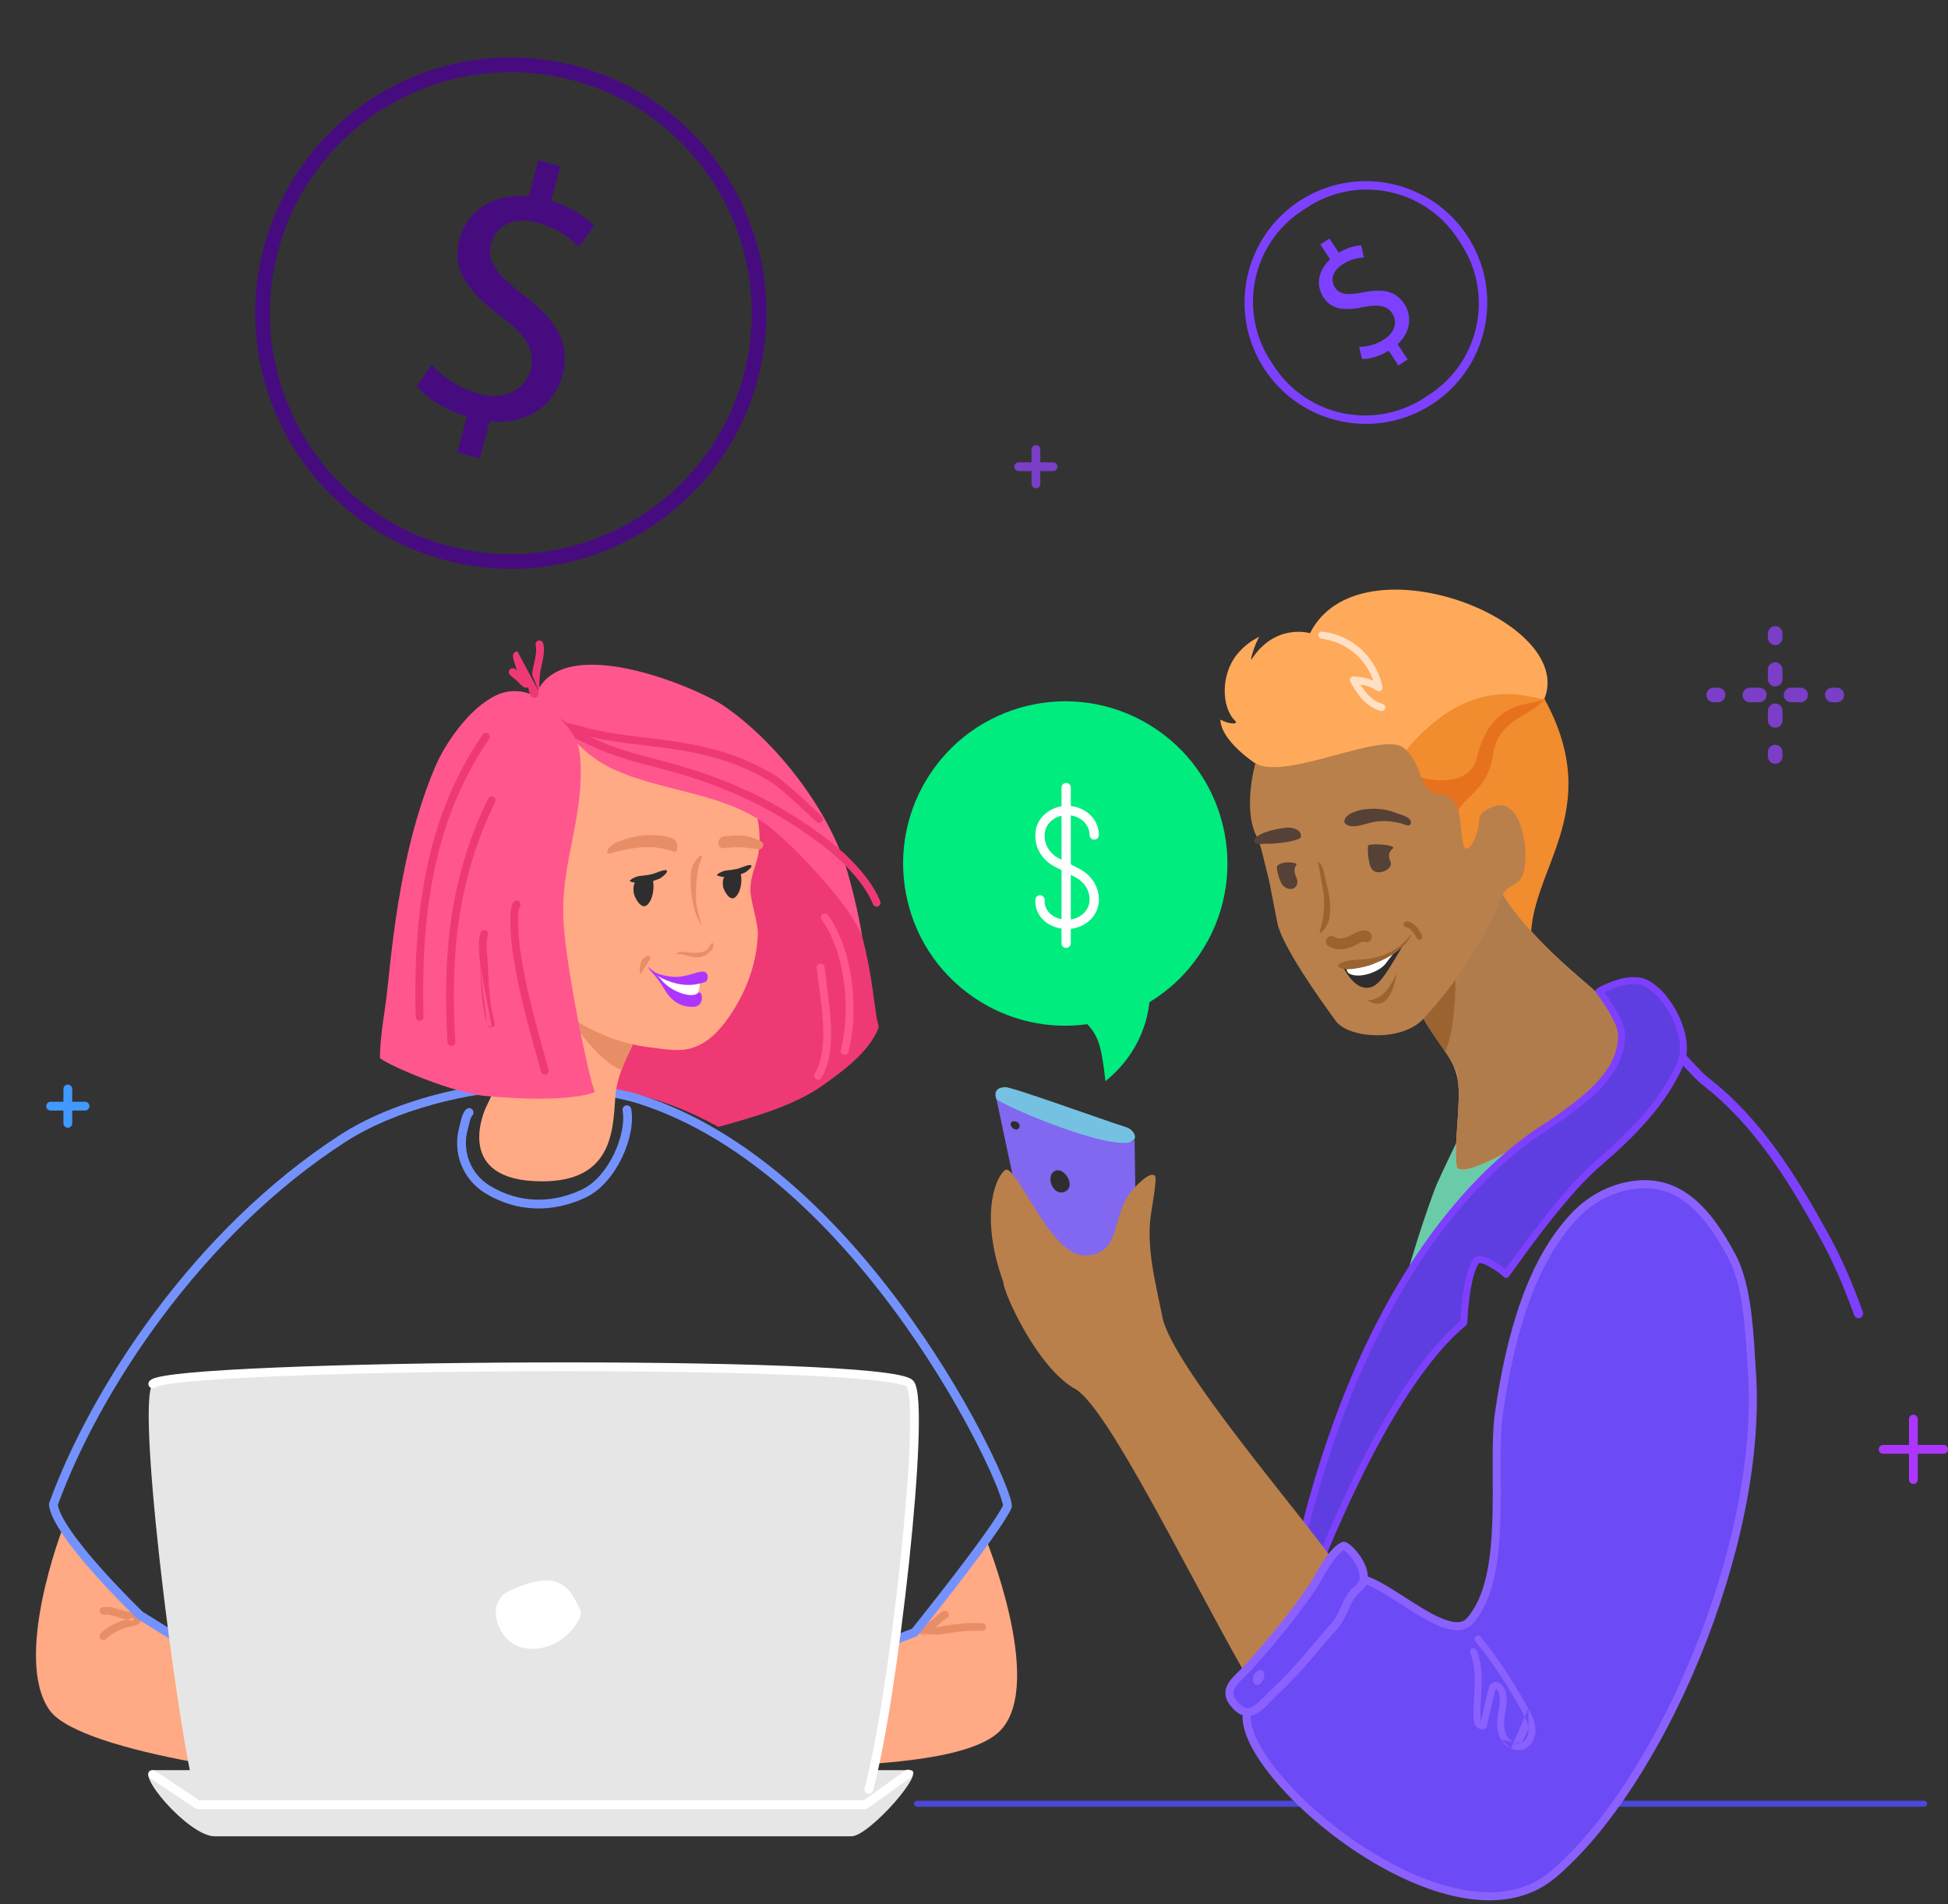 <svg width="484" height="473" viewBox="0 0 484 473" fill="none" xmlns="http://www.w3.org/2000/svg">
<rect x="0" y="0" width="484" height="473" fill="#333333" stroke="none"/>
<path d="M134.039 173.924C134.481 174.074 133.89 173.52 134.86 173.386C136.898 173.102 139.793 173.812 141.711 173.943C146.84 174.303 152.326 175.056 157.24 176.498C177.914 182.576 197.11 196.876 207.705 215.952C210.591 221.16 212.695 226.881 214.238 232.74C215.414 237.212 216.262 241.764 216.88 246.23C217.19 248.481 217.484 250.75 217.838 252.991C217.932 253.587 218.478 254.961 218.234 255.523C215.65 261.593 209.31 266.143 204.185 269.771C197.197 274.724 186.649 277.684 178.496 279.92C161.082 270.389 149.522 270.389 138.458 269.105C130.172 265.972 124.828 265.365 122.448 257.606C116.78 239.117 114.413 219.621 119.283 200.574C121.239 192.924 124.361 185.335 128.733 178.751C129.736 177.236 131.84 173.175 134.039 173.924Z" fill="#EF3975"/>
<path fill-rule="evenodd" clip-rule="evenodd" d="M209.588 261.993C210.106 262.13 210.637 261.822 210.775 261.304C212.17 256.043 212.443 249.724 211.615 243.656C210.788 237.595 208.85 231.695 205.744 227.314C205.434 226.878 204.829 226.774 204.392 227.084C203.955 227.394 203.852 227.999 204.161 228.436C207.032 232.485 208.893 238.057 209.693 243.919C210.492 249.774 210.219 255.831 208.9 260.807C208.762 261.324 209.071 261.855 209.588 261.993Z" fill="#FF568E"/>
<path fill-rule="evenodd" clip-rule="evenodd" d="M202.775 268.06C203.236 268.333 203.831 268.18 204.103 267.719C206.374 263.878 206.692 258.744 206.409 253.811C206.266 251.323 205.967 248.838 205.66 246.532C205.58 245.931 205.5 245.343 205.422 244.771C205.371 244.4 205.321 244.036 205.273 243.679C205.293 243.587 205.299 243.491 205.29 243.392C205.256 243.013 205.202 242.644 205.149 242.3C205.14 242.241 205.131 242.183 205.122 242.126C205.077 241.84 205.036 241.572 205.003 241.301L205.002 241.295C204.98 241.121 204.935 240.775 204.9 240.513C204.882 240.387 204.866 240.267 204.855 240.199C204.852 240.184 204.847 240.154 204.841 240.124C204.839 240.115 204.836 240.1 204.831 240.082L204.831 240.081C204.828 240.07 204.817 240.027 204.798 239.975C204.789 239.954 204.764 239.889 204.718 239.813C204.696 239.776 204.648 239.703 204.571 239.627C204.501 239.558 204.332 239.411 204.06 239.363C203.737 239.305 203.453 239.418 203.267 239.574C203.112 239.704 203.038 239.848 203.01 239.91C202.952 240.035 202.935 240.143 202.931 240.169L202.931 240.17C202.92 240.239 202.92 240.296 202.92 240.308L202.92 240.31C202.919 240.331 202.92 240.348 202.92 240.358C202.921 240.378 202.922 240.396 202.923 240.407C202.924 240.43 202.927 240.455 202.929 240.479L202.929 240.483C203.066 241.86 203.279 243.418 203.504 245.065C203.581 245.63 203.66 246.206 203.737 246.788C204.042 249.082 204.334 251.509 204.472 253.922C204.751 258.79 204.392 263.419 202.433 266.732C202.161 267.193 202.314 267.788 202.775 268.06Z" fill="#FF568E"/>
<path d="M53.269 456.143C59.617 456.143 207.293 456.143 211.588 456.143C215.879 456.143 230.442 439.713 226.151 439.713C221.856 439.713 40.781 439.713 37.96 439.713C32.733 439.713 46.922 456.143 53.269 456.143Z" fill="#E6E6E6"/>
<path fill-rule="evenodd" clip-rule="evenodd" d="M48.557 449.211C48.737 449.331 48.947 449.395 49.163 449.395H214.949C215.177 449.395 215.399 449.323 215.584 449.191L226.23 441.573C226.721 441.222 226.834 440.54 226.483 440.049C226.132 439.559 225.45 439.446 224.96 439.797L214.599 447.211H49.494L38.567 439.925C38.065 439.591 37.387 439.727 37.053 440.228C36.718 440.73 36.854 441.408 37.355 441.742L48.557 449.211Z" fill="white"/>
<path d="M93.234 431.186C44.646 408.9 34.774 401.238 34.774 401.238C30.112 395.742 20.03 384.874 15.589 379.608C15.589 379.608 3.08 411.99 12.361 424.875C20.25 435.819 75.362 442.414 85.217 442.112C85.217 442.112 103.736 432.354 93.234 431.186Z" fill="#FFA985"/>
<path d="M244.968 382.336C244.968 382.336 259.353 417.51 248.914 429.477C240.04 439.643 201.718 438.576 175.498 439.792C168.141 439.075 162.222 430.158 177.994 424.316C190.446 421.885 227.254 405.492 227.254 405.492L244.968 382.336Z" fill="#FFA985"/>
<path fill-rule="evenodd" clip-rule="evenodd" d="M24.999 407.136C25.38 407.508 25.99 407.501 26.362 407.12C27.688 405.764 29.644 404.827 31.607 404.25C31.61 404.249 31.619 404.247 31.637 404.243C31.655 404.238 31.683 404.232 31.724 404.223L31.731 404.221C31.814 404.202 31.926 404.176 32.056 404.146C32.322 404.083 32.668 403.999 33.01 403.908C33.344 403.818 33.704 403.714 33.983 403.608C34.113 403.558 34.283 403.488 34.431 403.393C34.497 403.351 34.636 403.256 34.753 403.097C34.884 402.92 35.069 402.529 34.866 402.079L34.866 402.079C34.449 401.153 33.563 400.795 32.911 400.614C32.568 400.519 32.212 400.453 31.907 400.397L31.899 400.395C31.581 400.337 31.321 400.289 31.095 400.227L31.093 400.227C30.085 399.955 29.404 399.754 28.913 399.606C28.815 399.576 28.723 399.548 28.635 399.522C28.3 399.42 28.038 399.34 27.817 399.286C27.248 399.147 26.858 399.157 26.069 399.18C25.96 399.183 25.844 399.186 25.719 399.189C25.187 399.202 24.766 399.645 24.779 400.177C24.792 400.709 25.235 401.13 25.767 401.117C25.869 401.114 25.962 401.112 26.049 401.11C26.945 401.087 27.052 401.084 27.358 401.159C27.523 401.199 27.718 401.259 28.039 401.356C28.133 401.385 28.238 401.417 28.357 401.452C28.861 401.604 29.561 401.811 30.59 402.088C30.59 402.088 30.591 402.088 30.591 402.088L30.842 401.158L30.59 402.088C30.59 402.088 30.59 402.088 30.59 402.088C30.895 402.171 31.224 402.232 31.512 402.285C31.518 402.286 31.524 402.287 31.53 402.288C31.558 402.282 31.587 402.275 31.615 402.268C31.872 402.208 32.197 402.129 32.512 402.045C32.834 401.959 33.115 401.875 33.299 401.805C33.373 401.777 33.402 401.762 33.402 401.762C33.403 401.762 33.399 401.764 33.392 401.769C33.392 401.769 33.391 401.769 33.391 401.769C33.381 401.775 33.29 401.833 33.202 401.953C33.097 402.095 32.919 402.452 33.108 402.871L33.987 402.475L33.108 402.871C33.063 402.771 32.926 402.619 32.396 402.472C32.148 402.404 31.873 402.351 31.557 402.293C31.548 402.291 31.539 402.29 31.53 402.288C31.471 402.302 31.413 402.315 31.359 402.328C31.233 402.357 31.13 402.38 31.096 402.39C31.091 402.391 31.086 402.393 31.081 402.394C28.951 403.019 26.635 404.082 24.983 405.772C24.611 406.153 24.618 406.763 24.999 407.136Z" fill="#E88E67"/>
<path fill-rule="evenodd" clip-rule="evenodd" d="M233.308 406.066C233.471 406.034 233.6 406.008 233.678 405.995L233.681 405.994L233.681 405.994C236.982 405.428 240.727 404.922 243.971 405.118C244.502 405.151 244.959 404.746 244.992 404.214C245.024 403.683 244.619 403.226 244.087 403.194C240.605 402.983 236.672 403.525 233.356 404.094C233.194 404.121 233.006 404.158 232.797 404.2C232.658 404.228 232.509 404.258 232.352 404.287C232.76 403.971 233.136 403.625 233.475 403.312C233.551 403.242 233.624 403.174 233.696 403.109C234.241 402.612 234.711 402.218 235.228 401.964C235.706 401.729 235.903 401.151 235.668 400.673C235.433 400.195 234.855 399.998 234.377 400.233C233.591 400.62 232.946 401.183 232.396 401.685C232.312 401.761 232.231 401.836 232.151 401.909C231.688 402.335 231.289 402.702 230.846 402.999C230.838 403.003 230.812 403.017 230.756 403.045C230.714 403.066 230.67 403.088 230.619 403.113C230.576 403.135 230.527 403.159 230.472 403.186C230.248 403.298 229.959 403.446 229.685 403.604C229.428 403.752 229.112 403.95 228.88 404.171C228.775 404.272 228.588 404.467 228.492 404.749C228.438 404.907 228.404 405.118 228.456 405.354C228.509 405.595 228.636 405.785 228.779 405.92M230.202 405.576C230.203 405.576 230.206 405.573 230.212 405.566C230.205 405.573 230.202 405.576 230.202 405.576ZM233.308 406.066C232.866 406.153 232.173 406.291 231.55 406.368L233.308 406.066ZM231.55 406.368C231.106 406.423 230.621 406.46 230.181 406.432L231.55 406.368ZM230.181 406.432C229.798 406.407 229.206 406.322 228.78 405.92L230.181 406.432Z" fill="#E88E67"/>
<path fill-rule="evenodd" clip-rule="evenodd" d="M185.623 421.535C185.84 422.098 186.472 422.378 187.035 422.161L227.646 406.51C227.826 406.441 227.983 406.326 228.104 406.177L227.254 405.491C228.104 406.177 228.104 406.177 228.104 406.176L228.163 406.104C228.202 406.055 228.259 405.984 228.334 405.891C228.484 405.704 228.704 405.43 228.985 405.078C229.547 404.376 230.352 403.366 231.328 402.136C233.278 399.675 235.907 396.329 238.621 392.794C241.335 389.26 244.139 385.529 246.437 382.298C248.711 379.102 250.558 376.303 251.289 374.673C251.328 374.586 251.356 374.495 251.371 374.401C251.424 374.072 251.381 373.708 251.328 373.404C251.269 373.07 251.172 372.679 251.046 372.242C250.792 371.368 250.397 370.244 249.872 368.913C248.821 366.246 247.224 362.684 245.119 358.496C240.907 350.118 234.642 339.195 226.593 327.861C210.525 305.234 187.22 280.789 158.82 271.91L158.811 271.907C151.078 269.564 139.704 268.679 131.407 268.701C116.327 268.741 97.173 273.728 84.637 281.828C48.081 305.451 22.523 344.963 12.231 373.315C12.175 373.468 12.155 373.631 12.17 373.793C12.281 374.935 12.755 376.216 13.417 377.533C14.087 378.867 14.99 380.315 16.034 381.808C18.12 384.796 20.819 388.039 23.475 391.024C26.134 394.013 28.768 396.761 30.736 398.762C31.721 399.762 32.539 400.576 33.112 401.141C33.399 401.423 33.624 401.643 33.778 401.793C33.855 401.868 33.914 401.925 33.955 401.964L34 402.008L34.015 402.023L34.016 402.023C34.016 402.024 34.016 402.024 34.773 401.237L34.016 402.024C34.072 402.077 34.132 402.124 34.197 402.164L56.951 416.308C57.463 416.626 58.136 416.469 58.455 415.957C58.773 415.445 58.616 414.772 58.104 414.453L35.448 400.371C35.411 400.335 35.362 400.287 35.301 400.228C35.15 400.081 34.928 399.864 34.645 399.585C34.079 399.027 33.268 398.221 32.293 397.23C30.341 395.246 27.734 392.526 25.106 389.573C22.475 386.616 19.84 383.445 17.824 380.558C16.816 379.114 15.975 377.76 15.368 376.553C14.815 375.451 14.486 374.532 14.374 373.813C24.595 345.835 49.847 306.909 85.822 283.662C97.957 275.821 116.689 270.924 131.413 270.884C139.627 270.863 150.746 271.747 158.173 273.996C185.875 282.658 208.829 306.618 224.813 329.126C232.791 340.36 239.001 351.188 243.168 359.477C245.251 363.622 246.819 367.123 247.841 369.714C248.352 371.011 248.721 372.065 248.949 372.851C249.063 373.244 249.137 373.554 249.177 373.782C249.192 373.867 249.2 373.931 249.205 373.977C248.514 375.415 246.854 377.945 244.658 381.032C242.382 384.231 239.596 387.938 236.889 391.464C234.183 394.988 231.562 398.324 229.616 400.779C228.643 402.007 227.84 403.014 227.28 403.714C227 404.064 226.78 404.337 226.631 404.523C226.616 404.542 226.601 404.561 226.587 404.578L186.249 420.123C185.687 420.34 185.406 420.972 185.623 421.535Z" fill="#7492FE"/>
<path fill-rule="evenodd" clip-rule="evenodd" d="M144.551 295.509C137.038 299.047 128.895 298.938 121.67 294.515C116.95 291.625 114.705 285.965 116.232 280.511C116.31 280.235 116.383 279.914 116.454 279.605C116.461 279.575 116.468 279.545 116.475 279.515C116.555 279.167 116.636 278.82 116.73 278.487C116.933 277.769 117.143 277.325 117.334 277.13C117.756 276.699 117.749 276.008 117.318 275.586C116.887 275.164 116.196 275.171 115.774 275.601C115.159 276.229 114.834 277.166 114.629 277.894C114.518 278.285 114.427 278.678 114.347 279.026C114.341 279.052 114.335 279.078 114.329 279.104C114.254 279.429 114.192 279.698 114.129 279.923C112.34 286.311 114.972 292.974 120.53 296.377C128.435 301.217 137.361 301.308 145.481 297.485M145.481 297.485C149.424 295.629 152.549 291.712 154.532 287.574C156.511 283.446 157.473 278.847 156.83 275.463C156.717 274.87 156.146 274.482 155.553 274.594C154.961 274.707 154.572 275.278 154.685 275.871C155.208 278.625 154.431 282.731 152.563 286.63C150.699 290.518 147.87 293.947 144.551 295.509" fill="#7492FE"/>
<path d="M214.948 446.435C212.211 446.435 51.9 446.435 49.162 446.435C46.424 446.435 33.23 348.735 37.96 343.772C42.692 338.809 221.42 337.427 226.151 343.772C230.879 350.117 217.685 446.435 214.948 446.435Z" fill="#E6E6E6"/>
<path fill-rule="evenodd" clip-rule="evenodd" d="M215.555 445.548C216.136 445.709 216.738 445.369 216.9 444.788C219.962 433.777 223.548 409.861 225.866 388.082C227.027 377.179 227.874 366.777 228.179 358.753C228.331 354.744 228.349 351.307 228.2 348.689C228.125 347.381 228.007 346.253 227.837 345.349C227.675 344.491 227.438 343.672 227.027 343.121L227.027 343.12C226.679 342.653 226.097 342.372 225.601 342.181C225.049 341.969 224.351 341.779 223.54 341.605C221.913 341.256 219.703 340.943 217.015 340.662C211.63 340.098 204.214 339.65 195.459 339.307C177.942 338.621 154.993 338.354 132.052 338.441C109.111 338.527 86.164 338.967 68.651 339.696C59.897 340.06 52.487 340.498 47.11 341.001C44.425 341.252 42.224 341.521 40.61 341.811C39.805 341.955 39.119 342.108 38.58 342.275C38.311 342.359 38.058 342.452 37.836 342.559C37.627 342.659 37.376 342.804 37.171 343.02C36.755 343.456 36.771 344.147 37.208 344.563C37.632 344.968 38.297 344.963 38.716 344.562C38.727 344.555 38.749 344.543 38.782 344.527C38.875 344.482 39.019 344.426 39.227 344.361C39.643 344.232 40.23 344.097 40.995 343.96C42.52 343.687 44.65 343.424 47.313 343.175C52.635 342.677 60.001 342.242 68.742 341.878C86.219 341.15 109.137 340.711 132.06 340.624C154.985 340.538 177.9 340.805 195.373 341.489C204.113 341.832 211.474 342.278 216.787 342.834C219.448 343.112 221.568 343.415 223.081 343.74C223.84 343.903 224.415 344.065 224.817 344.22C225.169 344.355 225.283 344.446 225.292 344.448C225.386 344.592 225.544 344.979 225.691 345.754C225.837 346.528 225.948 347.553 226.019 348.813C226.163 351.331 226.148 354.69 225.997 358.67C225.694 366.625 224.853 376.974 223.695 387.851C221.376 409.63 217.805 433.384 214.796 444.203C214.634 444.784 214.974 445.386 215.555 445.548Z" fill="white"/>
<path d="M128.189 408.695C131.481 410.216 135.491 409.659 138.611 407.81C140.654 406.598 142.383 404.862 143.585 402.813C143.981 402.136 144.329 401.397 144.339 400.611C144.351 399.665 143.609 398.937 143.225 398.07C140.473 391.865 135.323 390.94 126.385 395.264C120.783 397.976 123.297 406.434 128.189 408.695Z" fill="white"/>
<path d="M159.412 253.431C158.827 257.137 156.175 260.953 154.416 265.746C153.648 267.84 153.049 270.122 152.868 272.662C152.274 281.015 152.226 294.447 132.627 293.394C112.657 292.32 120.654 275.27 120.654 275.27C120.654 275.27 128.928 257.694 131.521 252.28C132.746 249.721 135.199 246.652 137.691 244.845C138.889 243.976 141.077 245.239 142.23 245.654C146.221 247.082 149.957 248.964 153.407 251.169C154.768 252.037 159.601 252.229 159.412 253.431Z" fill="#FFA985"/>
<path d="M154.417 265.745C156.175 260.952 158.826 257.135 159.411 253.43C159.438 253.257 159.359 253.106 159.203 252.969C157.452 252.616 155.496 252.307 154.811 251.871C154.631 251.755 154.446 251.645 154.264 251.531C153.915 251.422 153.619 251.304 153.406 251.168C151.95 250.237 150.439 249.368 148.883 248.562C147.186 247.743 145.437 247.001 143.634 246.355C142.481 245.941 140.293 244.677 139.095 245.546C136.814 247.201 147.773 263.715 154.417 265.745Z" fill="#E88E67"/>
<path d="M185.081 194.608C185.081 194.608 186.461 198.04 187.152 199.758C188.499 203.106 189.001 207.405 188.586 210.972C188.099 215.114 186.504 216.741 186.453 220.937C186.417 223.812 188.39 229.169 188.288 232.019C188.022 239.427 185.42 246.332 181.241 252.434C178.879 255.884 176.077 258.995 171.959 260.32C168.691 261.371 164.941 260.561 161.655 260.192C152.454 259.163 143.672 254.861 136.707 248.864C132.563 245.295 130.276 239.452 128.792 234.346C127.536 230.021 127.387 225.603 127.375 221.119C127.347 206.782 131.074 190.073 145.223 183.539C147.833 182.335 150.328 181.221 153.249 181.042C159.826 180.642 170.764 182.273 175.997 186.91C178.111 188.78 181.019 190.582 182.781 192.846C183.16 193.326 184.648 194.782 185.081 194.608Z" fill="#FFA985"/>
<path d="M132.949 173.013C138.981 156.089 173.443 170.96 179.879 175.364C192.971 184.325 206.187 201.37 210.613 216.748C213.171 225.647 214.238 232.738 214.238 232.738C211.654 225.37 198.536 211.445 191.872 205.956C182.343 198.109 169.174 197.031 157.736 193.177C149.47 190.393 146.402 187.677 142.266 183.557C138.955 180.26 132.949 173.013 132.949 173.013Z" fill="#FF568E"/>
<path fill-rule="evenodd" clip-rule="evenodd" d="M218.173 225.141C218.67 224.94 218.91 224.375 218.709 223.878C216.406 218.186 210.735 212.495 206.134 208.931L206.134 208.93C193.446 199.115 180.238 193.038 164.691 189.053L164.69 189.053C158.634 187.503 152.67 185.94 147.119 183.266L147.119 183.266C146.933 183.176 146.747 183.088 146.56 183.001C150.955 184.038 155.461 184.602 159.873 185.114L159.874 185.114C171.303 186.433 181.201 188.001 191.346 194.123C192.72 194.954 195.278 197.17 197.709 199.383C199.079 200.631 200.411 201.879 201.397 202.804C202.11 203.473 202.643 203.972 202.88 204.181C203.283 204.534 203.895 204.494 204.249 204.092C204.602 203.689 204.563 203.077 204.16 202.723C203.924 202.516 203.423 202.045 202.742 201.406C201.778 200.502 200.455 199.259 199.015 197.949C196.63 195.777 193.92 193.413 192.349 192.463L192.349 192.463C181.82 186.109 171.558 184.51 160.097 183.187C154.411 182.528 148.746 181.797 143.389 180.131C143.167 180.061 142.8 179.981 142.429 179.9C142.389 179.891 142.348 179.882 142.307 179.874C141.866 179.777 141.366 179.665 140.883 179.536C140.814 179.517 140.747 179.498 140.68 179.479C140.451 179.331 140.226 179.193 140.02 179.069C139.965 179.036 139.879 178.977 139.747 178.888L139.742 178.884C139.62 178.801 139.468 178.698 139.327 178.611C139.256 178.568 139.176 178.521 139.095 178.479C139.027 178.445 138.9 178.384 138.749 178.349C138.677 178.332 138.528 178.304 138.346 178.331C138.142 178.362 137.851 178.474 137.655 178.772C137.478 179.041 137.481 179.31 137.495 179.441C137.51 179.579 137.549 179.69 137.576 179.756C137.712 180.094 137.954 180.329 138.155 180.483C138.365 180.644 138.604 180.774 138.836 180.881C139.146 181.024 139.497 181.148 139.853 181.258C140.138 181.451 140.406 181.649 140.632 181.849L140.634 181.85C141.964 183.021 143.767 183.852 145.292 184.553C145.638 184.712 145.969 184.865 146.278 185.013C152.028 187.784 158.174 189.388 164.209 190.932C179.53 194.859 192.491 200.829 204.947 210.465C209.46 213.961 214.802 219.393 216.91 224.605C217.111 225.102 217.677 225.342 218.173 225.141ZM138.206 180.204C138.206 180.204 138.208 180.205 138.213 180.207C138.208 180.205 138.206 180.204 138.206 180.204ZM139.313 178.925C139.311 178.923 139.31 178.921 139.31 178.921C139.31 178.921 139.311 178.923 139.313 178.925Z" fill="#EF3975"/>
<path d="M132.95 173.015C130.129 171.297 126.261 171.293 123.333 172.691C116.248 176.065 110.396 185.193 108.236 190.234C100.888 207.392 98.149 226.879 96.298 245.26C95.722 250.967 94.431 257.079 94.396 262.735C94.391 263.584 110.439 270.904 119.951 272.185C141.803 274.256 147.773 271.282 147.773 271.282C145.767 265.687 140.781 240.592 140.051 229.638C139.038 214.442 145.138 203.821 144.192 188.578C143.872 183.414 141.41 180.596 137.774 177.252C136.998 176.535 133.637 173.434 132.95 173.015Z" fill="#FF568E"/>
<path fill-rule="evenodd" clip-rule="evenodd" d="M104.273 253.57C104.809 253.556 105.232 253.111 105.218 252.576C104.6 228.103 107.412 203.951 121.537 183.565C121.842 183.124 121.732 182.52 121.292 182.215C120.852 181.91 120.247 182.02 119.942 182.46C105.465 203.355 102.658 228.011 103.279 252.625C103.293 253.16 103.738 253.584 104.273 253.57Z" fill="#EF3975"/>
<path fill-rule="evenodd" clip-rule="evenodd" d="M112.218 259.829C112.752 259.798 113.16 259.339 113.129 258.804C111.89 237.86 113.519 218.587 123.047 199.188C123.283 198.707 123.085 198.126 122.604 197.89C122.123 197.654 121.542 197.852 121.306 198.333C111.574 218.148 109.943 237.797 111.192 258.918C111.224 259.453 111.683 259.861 112.218 259.829Z" fill="#EF3975"/>
<path fill-rule="evenodd" clip-rule="evenodd" d="M135.631 266.915C136.147 266.772 136.45 266.237 136.306 265.721C136.027 264.713 135.746 263.705 135.465 262.697C132.996 253.845 130.519 244.967 129.245 235.946L129.245 235.946C129.103 234.943 128.848 232.452 128.768 230.058C128.728 228.86 128.733 227.713 128.813 226.801C128.853 226.343 128.909 225.97 128.979 225.69C129.043 225.436 129.099 225.333 129.111 225.312C129.113 225.308 129.114 225.307 129.112 225.309C129.462 224.904 129.417 224.291 129.011 223.941C128.606 223.591 127.993 223.636 127.643 224.042C127.35 224.381 127.194 224.831 127.097 225.22C126.993 225.637 126.925 226.121 126.88 226.632C126.791 227.657 126.788 228.892 126.829 230.123C126.911 232.587 127.173 235.147 127.325 236.218C128.617 245.373 131.13 254.379 133.594 263.212C133.877 264.223 134.158 265.232 134.437 266.239C134.58 266.755 135.115 267.058 135.631 266.915Z" fill="#EF3975"/>
<path fill-rule="evenodd" clip-rule="evenodd" d="M122.211 255.244C122.728 255.101 123.03 254.566 122.887 254.05C121.637 249.537 121.435 244.837 121.23 240.058C121.222 239.86 121.213 239.661 121.205 239.462L121.205 239.462C121.179 238.862 121.127 238.234 121.076 237.616L121.071 237.555C121.017 236.91 120.966 236.272 120.939 235.644C120.885 234.374 120.94 233.238 121.246 232.304C121.413 231.795 121.136 231.247 120.627 231.081C120.118 230.914 119.57 231.191 119.403 231.7C118.986 232.973 118.944 234.394 119.001 235.726C119.029 236.399 119.085 237.074 119.137 237.714L119.141 237.759C119.193 238.39 119.242 238.985 119.267 239.546M122.211 255.244C121.695 255.387 121.161 255.084 121.018 254.568L122.211 255.244ZM121.018 254.568C119.707 249.836 119.497 244.933 119.295 240.212L121.018 254.568ZM119.295 240.212C119.286 239.99 119.276 239.768 119.267 239.546L119.295 240.212Z" fill="#EF3975"/>
<path fill-rule="evenodd" clip-rule="evenodd" d="M133.88 171.788C133.927 171.401 133.968 171.062 133.967 171.069C133.972 171.034 133.975 170.998 133.977 170.963C133.986 170.728 133.994 170.496 134.002 170.267C134.033 169.397 134.063 168.557 134.136 167.714L134.136 167.713C134.195 167.02 134.367 166.24 134.561 165.36C134.655 164.932 134.754 164.481 134.848 164.004C135.114 162.661 135.336 161.107 134.958 159.805C134.809 159.29 134.271 158.994 133.756 159.143C133.242 159.293 132.946 159.831 133.095 160.345C133.327 161.143 133.214 162.267 132.945 163.628C132.873 163.995 132.787 164.385 132.7 164.782C132.491 165.732 132.274 166.724 132.204 167.548M133.463 171.696C133.464 171.696 133.461 171.692 133.456 171.684C133.461 171.693 133.463 171.697 133.463 171.696ZM128.564 161.818C128.282 161.805 127.997 161.906 127.783 162.121C127.601 162.304 127.532 162.509 127.503 162.622C127.447 162.841 127.461 163.053 127.472 163.164C127.497 163.423 127.567 163.722 127.633 163.968C127.702 164.227 127.782 164.484 127.843 164.676C127.92 164.916 127.942 164.975 127.94 164.968C127.941 164.972 127.942 164.977 127.944 164.981C128.099 165.517 128.259 166.069 128.434 166.622C128.317 166.521 128.209 166.419 128.107 166.309C127.743 165.916 127.129 165.893 126.736 166.257C126.343 166.621 126.32 167.235 126.684 167.628C127.057 168.03 127.519 168.385 127.89 168.67C127.978 168.738 128.062 168.802 128.138 168.862L128.139 168.863L128.139 168.863C128.333 169.015 128.548 169.238 128.824 169.524C128.883 169.585 128.944 169.649 129.009 169.716C129.32 170.036 129.75 170.471 130.2 170.719C130.247 170.745 130.326 170.786 130.431 170.814C130.54 170.843 130.801 170.892 131.092 170.759C131.137 170.738 131.179 170.715 131.218 170.69C131.221 170.703 131.225 170.715 131.229 170.728L131.229 170.73C131.244 170.779 131.264 170.882 131.303 171.086L131.305 171.098C131.338 171.275 131.381 171.501 131.435 171.725C131.489 171.948 131.564 172.213 131.674 172.455C131.771 172.667 131.967 173.03 132.352 173.246L132.354 173.244C132.542 173.321 132.915 173.364 133.104 173.328C133.243 173.274 133.45 173.141 133.522 173.074C133.637 172.955 133.693 172.835 133.705 172.807L133.706 172.805C133.74 172.732 133.757 172.669 133.761 172.656L133.761 172.654C133.771 172.617 133.777 172.586 133.779 172.579L133.779 172.578C133.783 172.557 133.786 172.538 133.787 172.53C133.79 172.511 133.793 172.488 133.796 172.467C133.802 172.423 133.81 172.363 133.818 172.294C133.836 172.156 133.858 171.971 133.88 171.788M129.401 162.955C129.401 162.955 129.401 162.958 129.402 162.966C129.402 162.959 129.401 162.955 129.401 162.955Z" fill="#EF3975"/>
<path d="M188.939 208.922C186.759 207.809 184.881 207.164 179.803 207.769C178.166 207.965 177.838 211.055 180.16 210.684C183.771 210.105 186.086 210.753 188.586 210.971C189.471 211.052 190.224 209.581 188.939 208.922Z" fill="#E88E67"/>
<path d="M168.188 211.169C168.573 209.207 168.015 208.213 165.107 207.718C161.32 207.074 157.41 207.562 154.004 208.927C153.011 209.327 150.768 210.368 150.873 211.759C150.916 212.344 152.301 211.813 152.598 211.729C164.908 208.312 167.84 212.945 168.188 211.169Z" fill="#E88E67"/>
<path d="M184.022 216.914C184.455 218.701 184.138 221.507 182.737 222.824C181.306 224.164 179.665 220.997 179.607 219.945C179.483 217.831 179.989 217.336 182.027 216.874C182.504 216.768 183.894 216.379 184.022 216.914Z" fill="#2E2E2E"/>
<path d="M162.161 218.27C162.644 220.243 162.33 223.329 160.828 224.763C159.298 226.222 157.492 222.721 157.416 221.564C157.264 219.238 157.806 218.7 160.005 218.208C160.517 218.095 162.018 217.68 162.161 218.27Z" fill="#2E2E2E"/>
<path d="M174.198 229.756C174.708 230.578 174.198 229.761 173.576 227.126C173.305 225.975 172.465 224.107 173.239 217.148C173.547 214.408 174.682 212.904 174.297 212.584C173.907 212.257 173.458 213.134 173.233 213.352C172.306 214.255 171.794 215.59 171.68 216.883C171.311 220.952 172.069 226.322 174.198 229.756Z" fill="#E88E67"/>
<path d="M177.085 234.312C177.507 234.84 177.045 235.839 176.641 236.224C174.577 238.193 172.996 238.01 170.25 237.258C169.724 237.114 169.216 236.968 168.69 236.992C168.622 236.995 168.024 237.127 168.012 237.108C167.831 236.872 168.563 236.581 168.65 236.552C169.457 236.277 170.438 236.553 171.321 236.629C172.374 236.721 173.366 236.705 174.373 236.502C174.985 236.378 175.763 235.966 176.08 235.392C176.229 235.116 176.808 233.967 177.085 234.312Z" fill="#E88E67"/>
<path d="M173.918 243.013C173.918 243.013 174.03 245.296 173.362 246.703C170.988 251.712 162.424 241.942 163.008 241.935C163.008 241.935 164.089 243.469 169.562 244.162C173.456 244.656 174.35 243.129 174.463 243.335" fill="white"/>
<path d="M161.082 240.179C161.082 240.179 162.023 241.186 162.919 241.623C164.268 242.282 165.864 242.477 166.761 242.598C170.126 243.046 173.148 241.256 174.7 241.351C176.251 241.448 176.051 243.744 175.108 243.971C174.143 244.202 170.575 245.79 164.882 243.2C164.856 243.188 164.829 243.176 164.803 243.163C162.704 242.198 161.156 240.919 161.082 240.179Z" fill="#AD36FF"/>
<path d="M174.141 248.993C173.618 250.016 172.745 250.181 171.469 250.098C168.882 249.931 166.684 248.581 165.01 245.613C163.645 243.191 161.339 240.846 161.384 240.821C161.598 240.703 163.987 242.965 164.122 243.152C166.455 246.296 171.853 248.122 173.364 246.701C174.123 245.989 174.811 247.679 174.141 248.993Z" fill="#AD36FF"/>
<path d="M159.17 241.87C159.28 242.123 159.919 240.663 160.117 240.356C160.354 239.986 161.9 238.182 161.51 237.607C161.084 236.986 159.892 237.943 159.649 238.309C158.987 239.305 158.73 240.894 159.17 241.87Z" fill="#E88E67"/>
<path d="M180.4 216.246C181.398 216.159 182.351 216.017 183.33 215.795C183.836 215.682 186.111 214.623 186.595 214.929C187.203 215.311 185.259 216.694 185.048 216.774C182.744 217.655 180.732 218.35 178.253 217.502C177.685 217.313 179.491 216.33 180.4 216.246Z" fill="#2E2E2E"/>
<path d="M158.914 217.606C159.993 217.515 161.023 217.373 162.078 217.137C162.624 217.017 165.071 215.874 165.597 216.212C166.258 216.638 164.167 218.145 163.944 218.229C161.462 219.175 159.293 219.921 156.604 218.971C155.994 218.753 157.932 217.69 158.914 217.606Z" fill="#2E2E2E"/>
<path d="M151.171 269.02C151.119 269.049 151.066 269.077 151.013 269.104L151.171 269.02Z" fill="#E88E67"/>
<path d="M150.547 270.184C150.55 270.32 150.554 270.457 150.557 270.593L150.547 270.184Z" fill="#E88E67"/>
<path fill-rule="evenodd" clip-rule="evenodd" d="M227.07 448.056C227.07 448.472 227.502 448.81 228.034 448.81H477.867C478.4 448.81 478.832 448.472 478.832 448.056C478.832 447.639 478.4 447.302 477.867 447.302H228.034C227.502 447.302 227.07 447.639 227.07 448.056Z" fill="#4B48D8"/>
<path d="M16.852 280.136C16.249 280.136 15.76 279.647 15.76 279.044V270.502C15.76 269.899 16.249 269.41 16.852 269.41C17.455 269.41 17.944 269.899 17.944 270.502V279.044C17.944 279.647 17.455 280.136 16.852 280.136Z" fill="#4099FF"/>
<path d="M21.123 275.866H12.581C11.978 275.866 11.489 275.377 11.489 274.774C11.489 274.171 11.978 273.682 12.581 273.682H21.123C21.726 273.682 22.215 274.171 22.215 274.774C22.215 275.377 21.726 275.866 21.123 275.866Z" fill="#4099FF"/>
<path d="M475.397 368.629C474.794 368.629 474.308 368.141 474.308 367.537V352.516C474.308 351.913 474.794 351.423 475.397 351.423C475.999 351.423 476.491 351.913 476.491 352.516V367.537C476.491 368.141 475.999 368.629 475.397 368.629Z" fill="#AD36FF"/>
<path d="M482.908 361.117H467.89C467.283 361.117 466.792 360.629 466.792 360.025C466.792 359.422 467.283 358.934 467.89 358.934H482.908C483.509 358.934 484 359.422 484 360.025C484 360.629 483.509 361.117 482.908 361.117Z" fill="#AD36FF"/>
<path fill-rule="evenodd" clip-rule="evenodd" d="M439.247 158.441C439.247 159.446 440.062 160.261 441.068 160.261C442.079 160.261 442.888 159.446 442.888 158.441V157.349C442.888 156.344 442.079 155.529 441.068 155.529C440.062 155.529 439.247 156.344 439.247 157.349V158.441ZM439.247 168.692C439.247 169.697 440.062 170.512 441.068 170.512C442.079 170.512 442.888 169.697 442.888 168.692V166.327C442.888 165.322 442.079 164.507 441.068 164.507C440.062 164.507 439.247 165.322 439.247 166.327V168.692ZM439.247 178.944C439.247 179.949 440.062 180.764 441.068 180.764C442.079 180.764 442.888 179.949 442.888 178.944V176.578C442.888 175.573 442.079 174.758 441.068 174.758C440.062 174.758 439.247 175.573 439.247 176.578V178.944ZM441.068 189.742C440.062 189.742 439.247 188.927 439.247 187.922V186.83C439.247 185.825 440.062 185.01 441.068 185.01C442.079 185.01 442.888 185.825 442.888 186.83V187.922C442.888 188.927 442.079 189.742 441.068 189.742ZM425.786 174.455H426.873C427.878 174.455 428.695 173.64 428.695 172.635C428.695 171.63 427.878 170.815 426.873 170.815H425.786C424.776 170.815 423.964 171.63 423.964 172.635C423.964 173.64 424.776 174.455 425.786 174.455ZM437.127 174.455H434.765C433.758 174.455 432.942 173.64 432.942 172.635C432.942 171.63 433.758 170.815 434.765 170.815H437.127C438.134 170.815 438.95 171.63 438.95 172.635C438.95 173.64 438.134 174.455 437.127 174.455ZM447.384 174.455H445.017C444.009 174.455 443.193 173.64 443.193 172.635C443.193 171.63 444.009 170.815 445.017 170.815H447.384C448.386 170.815 449.201 171.63 449.201 172.635C449.201 173.64 448.386 174.455 447.384 174.455ZM455.263 174.455H456.356C457.363 174.455 458.176 173.64 458.176 172.635C458.176 171.63 457.363 170.815 456.356 170.815H455.263C454.261 170.815 453.442 171.63 453.442 172.635C453.442 173.64 454.261 174.455 455.263 174.455Z" fill="#7A3EC7"/>
<path d="M257.382 121.293C256.781 121.293 256.289 120.806 256.289 120.205V111.661C256.289 111.056 256.781 110.569 257.382 110.569C257.987 110.569 258.474 111.056 258.474 111.661V120.205C258.474 120.806 257.987 121.293 257.382 121.293Z" fill="#7A3EC7"/>
<path d="M261.653 117.024H253.112C252.507 117.024 252.017 116.538 252.017 115.933C252.017 115.333 252.507 114.843 253.112 114.843H261.653C262.254 114.843 262.744 115.333 262.744 115.933C262.744 116.538 262.254 117.024 261.653 117.024Z" fill="#7A3EC7"/>
<path d="M383.721 173.581C399.191 201.813 379.638 216.234 380.398 234.043C376.528 248.387 345.218 207.73 344.732 188.771C344.24 169.812 374.471 162.314 383.721 173.581Z" fill="#F18C2F"/>
<path d="M383.719 173.58C380.916 177.777 372.143 178.569 370.95 187.344C369.369 198.986 360.457 197.058 360.914 207.718C357.042 222.063 345.217 207.73 344.73 188.771C350.7 194.415 365.02 196.743 366.954 188.275C370.498 172.711 381.796 175.515 383.719 173.58Z" fill="#E6721E"/>
<path d="M311.903 189.631C311.818 189.587 303.346 184.053 303.21 178.749C305.65 180.088 307.707 179.861 306.934 179.116C303.356 175.668 303.346 167.505 307.311 162.611C309.017 160.503 310.955 159.101 312.907 158.187C311.728 159.902 310.458 164.547 310.985 163.748C316.937 154.674 325.48 157.291 325.48 157.291C337.58 133.287 391.61 153.932 383.72 173.581C381.401 174.271 363.619 164.168 344.471 192.908C339.518 190.617 334.705 202.995 329.746 200.691C325.078 198.522 312.701 190.051 311.903 189.631Z" fill="#FFAA5B"/>
<path d="M372.92 263.333C373.005 262.998 366.44 274.698 364.666 278.157C363.214 280.987 358.294 291.125 357.046 294.034C354.985 298.861 348.583 318.286 348.152 323.117C348.008 324.704 356.466 310.683 358.101 308.386C362.332 302.463 366.024 300.051 369.026 297.963C369.026 297.963 371.335 293.27 372.479 290.951C374.511 286.828 380.387 281.679 380.387 281.679C381.12 275.633 377.142 263.233 372.212 266.181" fill="#6ACBA8"/>
<path d="M402.683 259.206C403.059 256.135 400.158 248.771 396.031 245.988C394.402 244.229 378.916 232.505 372.168 220.114C371.307 220.641 371.119 222.668 370.732 223.507C368.946 227.371 366.127 230.964 364.462 234.881C363.719 236.639 352.538 250.247 352.625 250.536C354.437 256.3 361.007 261.283 362.177 268.157C363.134 273.762 361.134 284.116 361.943 289.671C362.437 293.052 376.152 285.423 377.755 284.104C387.654 277.82 401.481 268.989 402.683 259.206Z" fill="#FFA985"/>
<path d="M402.683 259.206C403.059 256.135 400.158 248.771 396.031 245.988C394.402 244.229 378.916 232.505 372.168 220.114C371.307 220.641 371.119 222.668 370.732 223.507C368.946 227.371 366.127 230.964 364.462 234.881C363.719 236.639 352.538 250.247 352.625 250.536C354.437 256.3 362.299 263.823 362.177 268.157C363.134 273.762 361.134 284.116 361.943 289.671C362.437 293.052 376.152 285.423 377.755 284.104C387.654 277.82 401.481 268.989 402.683 259.206Z" fill="#B07C4C"/>
<path d="M357.337 245.468C358.043 243.809 360.104 242.416 361.057 240.828C362.107 239.082 361.739 256.469 359.015 261.183C356.829 257.936 354.105 254.395 352.895 251.284C354.521 249.342 356.867 246.584 357.337 245.468Z" fill="#9A6330"/>
<mask id="path-55-outside-1" maskUnits="userSpaceOnUse" x="314.579" y="258.211" width="149" height="166" fill="black">
<rect fill="white" x="314.579" y="258.211" width="149" height="166"/>
<path fill-rule="evenodd" clip-rule="evenodd" d="M316.126 423.203C316.479 423.259 316.811 423.018 316.867 422.664C322.179 389.124 328.596 357.517 346.058 328.265L346.058 328.265C348.413 324.318 351.761 318.818 355.402 313.582C359.053 308.331 362.962 303.4 366.435 300.552C373.746 294.556 381.059 289.805 388.985 284.655C389.288 284.458 389.592 284.26 389.897 284.062C397.366 279.208 403.533 272.956 409.707 266.628C410.132 266.193 410.518 265.479 410.874 264.777C410.981 264.568 411.087 264.355 411.193 264.141C411.463 263.597 411.737 263.047 412.034 262.526C412.449 261.796 412.864 261.213 413.287 260.865C413.682 260.541 414.023 260.462 414.404 260.598L414.404 260.598C414.544 260.648 414.762 260.771 415.062 260.994C415.353 261.21 415.687 261.495 416.056 261.835C416.795 262.515 417.639 263.385 418.505 264.299C418.816 264.628 419.131 264.963 419.444 265.296C419.993 265.881 420.536 266.459 421.041 266.982C421.83 267.799 422.568 268.524 423.141 268.966C436.241 279.066 444.758 292.989 452.745 307.462C456.081 313.517 458.798 319.945 461.16 326.526C461.281 326.863 461.652 327.038 461.989 326.917C462.326 326.796 462.501 326.425 462.38 326.088C460.002 319.464 457.259 312.97 453.88 306.836L453.88 306.836C445.889 292.355 437.263 278.218 423.933 267.939L423.933 267.939C423.444 267.562 422.767 266.903 421.973 266.082C421.473 265.564 420.943 264.999 420.399 264.42C420.085 264.085 419.766 263.746 419.446 263.408C418.579 262.492 417.708 261.594 416.934 260.882C416.547 260.525 416.176 260.207 415.835 259.954C415.502 259.706 415.162 259.492 414.84 259.378L414.622 259.988L414.84 259.378C414.84 259.378 414.84 259.378 414.84 259.378C413.918 259.048 413.108 259.335 412.464 259.863C411.849 260.369 411.34 261.126 410.908 261.884C410.591 262.439 410.292 263.042 410.016 263.596C409.914 263.803 409.815 264.002 409.719 264.19C409.345 264.926 409.042 265.454 408.779 265.723L408.779 265.723C402.594 272.063 396.521 278.212 389.19 282.975L389.19 282.975C388.879 283.178 388.569 283.379 388.259 283.581C380.348 288.721 372.981 293.507 365.613 299.55C361.991 302.52 357.996 307.581 354.338 312.842C350.67 318.116 347.304 323.648 344.945 327.6C344.945 327.6 344.945 327.6 344.945 327.6L345.48 327.919L344.945 327.6C327.345 357.083 320.901 388.907 315.587 422.461C315.531 422.815 315.772 423.147 316.126 423.203Z"/>
</mask>
<path fill-rule="evenodd" clip-rule="evenodd" d="M316.126 423.203C316.479 423.259 316.811 423.018 316.867 422.664C322.179 389.124 328.596 357.517 346.058 328.265L346.058 328.265C348.413 324.318 351.761 318.818 355.402 313.582C359.053 308.331 362.962 303.4 366.435 300.552C373.746 294.556 381.059 289.805 388.985 284.655C389.288 284.458 389.592 284.26 389.897 284.062C397.366 279.208 403.533 272.956 409.707 266.628C410.132 266.193 410.518 265.479 410.874 264.777C410.981 264.568 411.087 264.355 411.193 264.141C411.463 263.597 411.737 263.047 412.034 262.526C412.449 261.796 412.864 261.213 413.287 260.865C413.682 260.541 414.023 260.462 414.404 260.598L414.404 260.598C414.544 260.648 414.762 260.771 415.062 260.994C415.353 261.21 415.687 261.495 416.056 261.835C416.795 262.515 417.639 263.385 418.505 264.299C418.816 264.628 419.131 264.963 419.444 265.296C419.993 265.881 420.536 266.459 421.041 266.982C421.83 267.799 422.568 268.524 423.141 268.966C436.241 279.066 444.758 292.989 452.745 307.462C456.081 313.517 458.798 319.945 461.16 326.526C461.281 326.863 461.652 327.038 461.989 326.917C462.326 326.796 462.501 326.425 462.38 326.088C460.002 319.464 457.259 312.97 453.88 306.836L453.88 306.836C445.889 292.355 437.263 278.218 423.933 267.939L423.933 267.939C423.444 267.562 422.767 266.903 421.973 266.082C421.473 265.564 420.943 264.999 420.399 264.42C420.085 264.085 419.766 263.746 419.446 263.408C418.579 262.492 417.708 261.594 416.934 260.882C416.547 260.525 416.176 260.207 415.835 259.954C415.502 259.706 415.162 259.492 414.84 259.378L414.622 259.988L414.84 259.378C414.84 259.378 414.84 259.378 414.84 259.378C413.918 259.048 413.108 259.335 412.464 259.863C411.849 260.369 411.34 261.126 410.908 261.884C410.591 262.439 410.292 263.042 410.016 263.596C409.914 263.803 409.815 264.002 409.719 264.19C409.345 264.926 409.042 265.454 408.779 265.723L408.779 265.723C402.594 272.063 396.521 278.212 389.19 282.975L389.19 282.975C388.879 283.178 388.569 283.379 388.259 283.581C380.348 288.721 372.981 293.507 365.613 299.55C361.991 302.52 357.996 307.581 354.338 312.842C350.67 318.116 347.304 323.648 344.945 327.6C344.945 327.6 344.945 327.6 344.945 327.6L345.48 327.919L344.945 327.6C327.345 357.083 320.901 388.907 315.587 422.461C315.531 422.815 315.772 423.147 316.126 423.203Z" fill="#7D40FF"/>
<path d="M316.867 422.664L317.361 422.742V422.742L316.867 422.664ZM316.126 423.203L316.047 423.697H316.047L316.126 423.203ZM346.058 328.265L346.496 328.506C346.493 328.511 346.49 328.516 346.487 328.521L346.058 328.265ZM346.058 328.265L345.62 328.024C345.623 328.018 345.626 328.013 345.629 328.008L346.058 328.265ZM355.402 313.582L354.991 313.296V313.296L355.402 313.582ZM366.435 300.552L366.752 300.939L366.752 300.939L366.435 300.552ZM388.985 284.655L389.257 285.074H389.257L388.985 284.655ZM389.897 284.062L389.624 283.643L389.624 283.643L389.897 284.062ZM409.707 266.628L409.349 266.279L409.349 266.279L409.707 266.628ZM410.874 264.777L410.429 264.551H410.429L410.874 264.777ZM411.193 264.141L411.641 264.363L411.193 264.141ZM412.034 262.526L411.599 262.278L412.034 262.526ZM413.287 260.865L412.97 260.479L413.287 260.865ZM414.404 260.598L414.257 261.076C414.25 261.074 414.243 261.072 414.236 261.069L414.404 260.598ZM414.404 260.598L414.551 260.12C414.558 260.123 414.565 260.125 414.572 260.127L414.404 260.598ZM415.062 260.994L415.36 260.593L415.36 260.593L415.062 260.994ZM416.056 261.835L416.395 261.467H416.395L416.056 261.835ZM418.505 264.299L418.868 263.955V263.955L418.505 264.299ZM419.444 265.296L419.808 264.954H419.808L419.444 265.296ZM421.041 266.982L420.682 267.33L421.041 266.982ZM423.141 268.966L423.447 268.57L423.447 268.57L423.141 268.966ZM452.745 307.462L453.183 307.22L453.183 307.22L452.745 307.462ZM461.16 326.526L461.631 326.357V326.357L461.16 326.526ZM462.38 326.088L461.91 326.257V326.257L462.38 326.088ZM453.88 306.836L454.316 306.591L454.318 306.595L453.88 306.836ZM453.88 306.836L453.445 307.081L453.442 307.077L453.88 306.836ZM423.933 267.939L424.236 267.542L424.238 267.543L423.933 267.939ZM423.933 267.939L423.63 268.337L423.628 268.335L423.933 267.939ZM421.973 266.082L422.333 265.734L421.973 266.082ZM420.399 264.42L420.764 264.078L420.399 264.42ZM419.446 263.408L419.083 263.752L419.446 263.408ZM416.934 260.882L417.273 260.514L417.273 260.514L416.934 260.882ZM415.835 259.954L416.133 259.552L415.835 259.954ZM414.622 259.988L415.093 260.156C415 260.416 414.714 260.552 414.454 260.459C414.194 260.366 414.058 260.08 414.151 259.82L414.622 259.988ZM414.84 259.378L415.043 258.921C415.282 259.027 415.399 259.3 415.311 259.546L414.84 259.378ZM412.464 259.863L412.782 260.25L412.464 259.863ZM410.908 261.884L410.473 261.637V261.637L410.908 261.884ZM410.016 263.596L409.568 263.374L410.016 263.596ZM409.719 264.19L409.273 263.964H409.273L409.719 264.19ZM408.779 265.723L409.137 266.072L409.133 266.076L408.779 265.723ZM408.779 265.723L408.421 265.373L408.426 265.369L408.779 265.723ZM389.19 282.975L388.896 282.571C388.903 282.566 388.911 282.561 388.918 282.556L389.19 282.975ZM389.19 282.975L389.484 283.38C389.477 283.385 389.47 283.39 389.463 283.394L389.19 282.975ZM388.259 283.581L388.531 284L388.259 283.581ZM365.613 299.55L365.93 299.937L365.93 299.937L365.613 299.55ZM354.338 312.842L353.927 312.556L354.338 312.842ZM344.945 327.6L344.513 327.348C344.58 327.233 344.691 327.149 344.82 327.116C344.949 327.083 345.087 327.103 345.201 327.171L344.945 327.6ZM345.48 327.919L345.736 327.49C345.973 327.632 346.05 327.939 345.909 328.176C345.767 328.413 345.461 328.49 345.223 328.349L345.48 327.919ZM315.587 422.461L315.093 422.383V422.383L315.587 422.461ZM317.361 422.742C317.262 423.369 316.674 423.796 316.047 423.697L316.204 422.709C316.285 422.722 316.361 422.667 316.373 422.586L317.361 422.742ZM346.487 328.521C329.078 357.684 322.672 389.208 317.361 422.742L316.373 422.586C321.686 389.04 328.113 357.35 345.629 328.008L346.487 328.521ZM346.496 328.506L346.496 328.506L345.62 328.024L345.62 328.024L346.496 328.506ZM355.812 313.867C352.181 319.089 348.841 324.577 346.487 328.521L345.629 328.008C347.985 324.06 351.34 318.547 354.991 313.296L355.812 313.867ZM366.752 300.939C363.337 303.739 359.46 308.62 355.812 313.867L354.991 313.296C358.645 308.042 362.587 303.061 366.118 300.166L366.752 300.939ZM389.257 285.074C381.328 290.226 374.039 294.963 366.752 300.939L366.118 300.166C373.454 294.149 380.789 289.383 388.712 284.235L389.257 285.074ZM390.169 284.481C389.864 284.679 389.56 284.877 389.257 285.074L388.712 284.235C389.015 284.038 389.319 283.841 389.624 283.643L390.169 284.481ZM410.065 266.977C403.896 273.301 397.692 279.593 390.169 284.481L389.624 283.643C397.04 278.824 403.171 272.612 409.349 266.279L410.065 266.977ZM411.32 265.004C410.97 265.693 410.552 266.478 410.065 266.977L409.349 266.279C409.711 265.908 410.066 265.265 410.429 264.551L411.32 265.004ZM411.641 264.363C411.535 264.577 411.428 264.792 411.32 265.004L410.429 264.551C410.534 264.344 410.639 264.133 410.745 263.918L411.641 264.363ZM412.468 262.773C412.18 263.28 411.912 263.817 411.641 264.363L410.745 263.918C411.015 263.377 411.294 262.814 411.599 262.278L412.468 262.773ZM413.605 261.251C413.255 261.538 412.878 262.055 412.468 262.773L411.599 262.278C412.021 261.538 412.472 260.887 412.97 260.479L413.605 261.251ZM414.236 261.069C414.124 261.029 414.043 261.027 413.966 261.046C413.881 261.066 413.765 261.12 413.605 261.251L412.97 260.479C413.204 260.286 413.456 260.139 413.736 260.072C414.023 260.004 414.303 260.031 414.572 260.127L414.236 261.069ZM414.257 261.076L414.257 261.076L414.551 260.12L414.551 260.12L414.257 261.076ZM414.763 261.395C414.476 261.182 414.306 261.094 414.236 261.069L414.572 260.127C414.782 260.202 415.048 260.361 415.36 260.593L414.763 261.395ZM415.718 262.203C415.355 261.869 415.035 261.597 414.763 261.395L415.36 260.593C415.67 260.823 416.019 261.121 416.395 261.467L415.718 262.203ZM418.142 264.643C417.277 263.73 416.443 262.871 415.718 262.203L416.395 261.467C417.147 262.16 418.002 263.041 418.868 263.955L418.142 264.643ZM419.079 265.638C418.766 265.305 418.452 264.971 418.142 264.643L418.868 263.955C419.18 264.285 419.496 264.621 419.808 264.954L419.079 265.638ZM420.682 267.33C420.173 266.803 419.628 266.223 419.079 265.638L419.808 264.954C420.358 265.539 420.898 266.115 421.401 266.635L420.682 267.33ZM422.836 269.362C422.23 268.895 421.469 268.144 420.682 267.33L421.401 266.635C422.191 267.453 422.906 268.153 423.447 268.57L422.836 269.362ZM452.307 307.703C444.322 293.233 435.846 279.393 422.836 269.362L423.447 268.57C436.635 278.739 445.195 292.744 453.183 307.22L452.307 307.703ZM460.69 326.695C458.333 320.131 455.626 313.729 452.307 307.703L453.183 307.22C456.535 313.306 459.262 319.76 461.631 326.357L460.69 326.695ZM462.158 327.388C461.561 327.602 460.904 327.292 460.69 326.695L461.631 326.357C461.659 326.434 461.743 326.474 461.82 326.447L462.158 327.388ZM462.851 325.919C463.065 326.516 462.755 327.174 462.158 327.388L461.82 326.447C461.897 326.419 461.937 326.334 461.91 326.257L462.851 325.919ZM454.318 306.595C457.713 312.758 460.467 319.279 462.851 325.919L461.91 326.257C459.537 319.65 456.804 313.181 453.442 307.077L454.318 306.595ZM454.316 306.59L454.316 306.591L453.445 307.082L453.445 307.081L454.316 306.59ZM424.238 267.543C437.658 277.891 446.325 292.111 454.318 306.594L453.442 307.077C445.453 292.6 436.869 278.545 423.628 268.335L424.238 267.543ZM424.236 267.541L424.236 267.542L423.63 268.337L423.63 268.337L424.236 267.541ZM422.333 265.734C423.128 266.557 423.782 267.192 424.238 267.543L423.628 268.335C423.106 267.933 422.405 267.248 421.614 266.429L422.333 265.734ZM420.764 264.078C421.308 264.658 421.836 265.22 422.333 265.734L421.614 266.429C421.111 265.908 420.578 265.341 420.035 264.762L420.764 264.078ZM419.809 263.064C420.13 263.403 420.449 263.743 420.764 264.078L420.035 264.762C419.72 264.428 419.402 264.089 419.083 263.752L419.809 263.064ZM417.273 260.514C418.061 261.239 418.941 262.148 419.809 263.064L419.083 263.752C418.216 262.837 417.356 261.95 416.596 261.25L417.273 260.514ZM416.133 259.552C416.494 259.82 416.879 260.151 417.273 260.514L416.596 261.25C416.215 260.899 415.858 260.594 415.536 260.355L416.133 259.552ZM415.008 258.907C415.4 259.047 415.787 259.295 416.133 259.552L415.536 260.355C415.217 260.117 414.923 259.938 414.672 259.848L415.008 258.907ZM414.151 259.82L414.369 259.21L415.311 259.546L415.093 260.156L414.151 259.82ZM415.311 259.546L415.093 260.156L414.151 259.82L414.369 259.209L415.311 259.546ZM415.043 258.921C415.032 258.916 415.022 258.912 415.016 258.91C415.01 258.908 415.005 258.906 415.006 258.906C415.006 258.906 415.006 258.906 415.006 258.906C415.006 258.906 415.006 258.906 415.006 258.906C415.006 258.906 415.006 258.906 415.006 258.906C415.006 258.906 415.007 258.906 415.007 258.906C415.007 258.907 415.008 258.907 415.009 258.907C415.01 258.908 415.013 258.909 415.016 258.91C415.023 258.912 415.032 258.916 415.043 258.921L414.637 259.835C414.648 259.839 414.657 259.843 414.664 259.846C414.669 259.848 414.674 259.849 414.673 259.849H414.673C414.673 259.849 414.673 259.849 414.673 259.849C414.673 259.849 414.673 259.849 414.673 259.849C414.673 259.849 414.673 259.849 414.673 259.849C414.673 259.849 414.673 259.849 414.673 259.849C414.672 259.849 414.672 259.849 414.671 259.848C414.669 259.848 414.667 259.847 414.663 259.845C414.657 259.843 414.648 259.839 414.637 259.834L415.043 258.921ZM412.147 259.477C412.885 258.871 413.876 258.502 415.008 258.907L414.671 259.848C413.96 259.594 413.33 259.799 412.782 260.25L412.147 259.477ZM410.473 261.637C410.911 260.867 411.458 260.043 412.147 259.477L412.782 260.25C412.241 260.694 411.768 261.385 411.342 262.132L410.473 261.637ZM409.568 263.374C409.843 262.821 410.149 262.206 410.473 261.637L411.342 262.132C411.034 262.672 410.741 263.262 410.464 263.819L409.568 263.374ZM409.273 263.964C409.368 263.778 409.466 263.581 409.568 263.374L410.464 263.819C410.362 264.025 410.261 264.226 410.165 264.417L409.273 263.964ZM408.422 265.373C408.621 265.169 408.892 264.714 409.273 263.964L410.165 264.417C409.798 265.139 409.462 265.739 409.137 266.072L408.422 265.373ZM408.426 265.369L408.426 265.369L409.133 266.076L409.133 266.076L408.426 265.369ZM388.918 282.556C396.196 277.827 402.232 271.718 408.421 265.374L409.137 266.072C402.956 272.408 396.847 278.596 389.463 283.394L388.918 282.556ZM388.896 282.571L388.896 282.571L389.485 283.38L389.484 283.38L388.896 282.571ZM387.986 283.161C388.296 282.96 388.607 282.758 388.918 282.556L389.463 283.394C389.151 283.597 388.841 283.799 388.531 284L387.986 283.161ZM365.296 299.163C372.689 293.101 380.078 288.3 387.986 283.161L388.531 284C380.617 289.142 373.273 293.914 365.93 299.937L365.296 299.163ZM353.927 312.556C357.588 307.291 361.616 302.181 365.296 299.163L365.93 299.937C362.365 302.86 358.403 307.87 354.748 313.127L353.927 312.556ZM344.516 327.344C346.876 323.389 350.249 317.846 353.927 312.556L354.748 313.127C351.09 318.387 347.732 323.906 345.374 327.857L344.516 327.344ZM344.513 327.348C344.516 327.344 344.518 327.341 344.519 327.339C344.52 327.337 344.52 327.337 344.52 327.336C344.521 327.336 344.521 327.336 344.521 327.336C344.521 327.335 344.521 327.335 344.521 327.335C344.521 327.335 344.521 327.335 344.521 327.335C344.521 327.335 344.521 327.335 344.521 327.335C344.521 327.335 344.521 327.335 344.521 327.335C344.521 327.335 344.52 327.337 344.519 327.338C344.518 327.341 344.516 327.344 344.513 327.348L345.377 327.852C345.374 327.857 345.372 327.86 345.371 327.862C345.37 327.863 345.37 327.864 345.369 327.865C345.369 327.865 345.369 327.865 345.369 327.865C345.369 327.865 345.369 327.865 345.369 327.865C345.369 327.865 345.369 327.865 345.369 327.865C345.369 327.865 345.369 327.865 345.369 327.865C345.369 327.865 345.369 327.865 345.369 327.865C345.369 327.866 345.37 327.864 345.371 327.862C345.372 327.86 345.374 327.857 345.377 327.852L344.513 327.348ZM345.201 327.171L345.736 327.49L345.223 328.349L344.689 328.03L345.201 327.171ZM345.223 328.349L344.689 328.03L345.201 327.171L345.736 327.49L345.223 328.349ZM315.093 422.383C320.408 388.823 326.863 356.916 344.516 327.344L345.374 327.857C327.828 357.25 321.394 388.991 316.081 422.54L315.093 422.383ZM316.047 423.697C315.421 423.598 314.994 423.009 315.093 422.383L316.081 422.54C316.068 422.62 316.123 422.696 316.204 422.709L316.047 423.697Z" fill="#7D40FF" mask="url(#path-55-outside-1)"/>
<path d="M374.188 316.588C374.499 316.394 387.448 297.212 397.15 288.927C405.566 281.732 413.609 273.551 417.664 263.852C418.769 261.207 418.349 257.211 416.539 253.161C414.745 249.144 411.965 245.83 409.098 244.295C408.418 243.93 407.63 243.7 406.749 243.614C403.197 243.263 399.058 245.28 397.326 246.234C398.944 248.351 402.901 253.869 402.896 257.172C402.88 266.813 393.681 273.272 385.565 278.971C381.785 281.626 332.039 307.938 316.98 417.163C339.678 351.119 357.413 333.807 363.687 328.603C363.698 328.594 363.677 328.587 363.677 328.572C364.237 319.12 365.59 314.713 366.876 313.162C367.955 311.85 373.281 315.509 374.188 316.588Z" fill="#5F3EE1"/>
<path fill-rule="evenodd" clip-rule="evenodd" d="M316.782 417.995C317.211 418.097 317.647 417.857 317.79 417.441C340.461 351.473 358.128 334.326 364.234 329.261L364.242 329.255C364.316 329.192 364.419 329.082 364.486 328.915C364.544 328.767 364.556 328.62 364.539 328.489C364.819 323.86 365.289 320.488 365.839 318.096C366.389 315.7 367 314.377 367.505 313.745C367.515 313.743 367.527 313.741 367.543 313.74C367.654 313.729 367.845 313.744 368.128 313.819C368.691 313.967 369.413 314.295 370.178 314.725C370.934 315.148 371.689 315.646 372.307 316.102C372.947 316.573 373.377 316.953 373.534 317.139C373.808 317.464 374.28 317.539 374.641 317.314C374.722 317.264 374.777 317.21 374.792 317.196C374.803 317.185 374.813 317.175 374.822 317.166C374.832 317.155 374.841 317.145 374.848 317.137C374.875 317.108 374.9 317.077 374.921 317.051C374.965 316.996 375.018 316.927 375.077 316.848C375.196 316.688 375.36 316.463 375.561 316.183C375.731 315.948 375.924 315.678 376.142 315.373C376.455 314.937 376.819 314.43 377.237 313.849C378.644 311.898 380.59 309.23 382.827 306.312C387.315 300.458 392.93 293.656 397.706 289.578L397.706 289.577C406.142 282.366 414.317 274.076 418.454 264.182L418.454 264.182C419.689 261.224 419.175 256.96 417.321 252.811C415.477 248.683 412.588 245.192 409.503 243.54C408.711 243.115 407.811 242.857 406.832 242.762C404.881 242.569 402.825 243.027 401.078 243.624C399.32 244.226 397.805 244.993 396.914 245.484C396.695 245.605 396.54 245.814 396.489 246.058C396.438 246.301 396.496 246.556 396.647 246.753C397.446 247.799 398.815 249.675 399.979 251.687C400.562 252.693 401.084 253.717 401.458 254.678C401.837 255.649 402.041 256.498 402.04 257.17C402.033 261.693 399.879 265.519 396.644 268.964C393.399 272.42 389.148 275.41 385.074 278.27C384.909 278.386 384.634 278.56 384.26 278.796C382.662 279.805 379.251 281.959 374.823 285.667C369.341 290.257 362.248 297.26 354.808 307.603C339.925 328.293 323.679 362.313 316.133 417.046C316.073 417.482 316.354 417.893 316.782 417.995ZM409.503 243.54C409.502 243.54 409.502 243.54 409.502 243.54L409.098 244.294L409.503 243.541C409.503 243.54 409.503 243.54 409.503 243.54ZM367.482 313.75C367.482 313.75 367.482 313.75 367.484 313.75C367.482 313.75 367.481 313.751 367.482 313.75ZM364.351 328.05C364.352 328.051 364.352 328.052 364.354 328.054C364.341 328.038 364.337 328.033 364.351 328.05ZM319.159 408.388C327.132 359.079 342.314 327.903 356.197 308.603C363.549 298.383 370.542 291.483 375.922 286.979C380.228 283.374 383.467 281.325 385.118 280.28C385.536 280.016 385.852 279.815 386.058 279.671L386.099 279.642C390.129 276.812 394.516 273.731 397.892 270.135C401.291 266.515 403.744 262.292 403.752 257.173C403.753 256.194 403.465 255.115 403.053 254.056C402.636 252.987 402.069 251.88 401.461 250.829C400.507 249.181 399.429 247.632 398.613 246.523C399.426 246.115 400.476 245.639 401.632 245.244C403.276 244.682 405.064 244.307 406.665 244.465L406.666 244.465C407.45 244.542 408.126 244.744 408.693 245.048L408.694 245.049C411.344 246.468 414.014 249.605 415.758 253.509L416.539 253.16L415.758 253.509C417.523 257.46 417.849 261.189 416.875 263.522C412.902 273.025 404.992 281.098 396.594 288.276C391.668 292.483 385.958 299.414 381.469 305.271C379.217 308.208 377.261 310.89 375.849 312.848C375.435 313.422 375.061 313.944 374.743 314.388C374.524 314.693 374.332 314.961 374.172 315.183C374.14 315.228 374.109 315.271 374.079 315.312C373.849 315.122 373.592 314.922 373.322 314.724C372.654 314.231 371.839 313.694 371.015 313.232C370.201 312.775 369.333 312.367 368.565 312.164C368.183 312.063 367.774 311.999 367.384 312.036C366.985 312.073 366.54 312.225 366.217 312.616C365.443 313.551 364.747 315.202 364.171 317.712C363.601 320.193 363.127 323.605 362.843 328.194C356.462 333.572 340.114 350.171 319.159 408.388Z" fill="#7D40FF"/>
<path d="M247.606 273.123C247.606 273.123 246.171 270.15 249.785 270.051C251.568 270.003 275.263 278.625 279.629 279.928C280.299 280.128 280.916 280.488 281.377 281.005C282.329 282.079 281.895 282.919 281.895 282.919C281.895 282.919 275.42 289.566 263.687 286.565C251.959 283.564 247.606 273.123 247.606 273.123Z" fill="#75C1E1"/>
<path d="M247.606 273.124C247.606 273.124 259.077 327.833 260.878 332.064C262.678 336.294 278.719 345.213 281.437 341.21C282.18 340.117 282.293 325.503 282.219 311.183C282.211 308.586 282.193 305.998 282.167 303.502C282.067 292.279 281.893 282.92 281.893 282.92C279.858 287.053 254.507 277.153 247.606 273.124Z" fill="#8267F1"/>
<path d="M262.137 290.85C259.493 292.144 261.834 297.708 264.865 295.86C267.295 294.378 264.312 289.789 262.137 290.85Z" fill="#2E2E2E"/>
<path d="M252.353 278.581C250.537 278.184 250.904 280.178 252.219 280.543C253.475 280.891 253.876 278.914 252.353 278.581Z" fill="#2E2E2E"/>
<path d="M308.838 414.816C293.713 387.944 275.752 351.04 267.519 345.225C257.96 340.336 249.239 320.998 249.295 318.482C243.744 303.207 246.768 293.196 249.633 290.705C252.305 288.378 260.777 311.974 269.47 311.875C278.682 311.77 276.019 302.307 280.952 296.102C281.627 295.258 285.71 290.624 286.995 292.1C287.511 292.695 286.123 300.536 285.954 301.71C284.754 310.073 287.15 318.822 288.828 327.238C291.219 339.237 323.958 377.026 331.497 388.006C332.477 389.429 333.471 390.838 334.488 392.232C337.723 396.68 311.482 419.508 308.838 414.816Z" fill="#BA804B"/>
<path d="M336.165 392.395C341.879 389.848 359.423 409.094 365.206 402.623C375.095 391.544 370.469 364.654 372.437 351.024C375.302 331.16 380.565 313.225 391.239 301.998C394.778 298.28 399.325 295.645 404.354 294.616C415.808 292.271 423.48 299.105 430.372 312.186C434.404 319.846 434.695 332.226 435.274 340.648C438.282 384.523 411.66 444.145 385.68 465.779C359.699 487.414 302.036 436.323 310.588 423.428C315.761 414.598 317.044 417.069 323.888 409.408C328.345 404.414 330.053 395.129 336.165 392.395Z" fill="#6C4AF5"/>
<path d="M336.165 392.395C341.879 389.848 359.423 409.094 365.206 402.623C375.095 391.544 370.469 364.654 372.437 351.024C375.302 331.16 380.565 313.225 391.239 301.998C394.778 298.28 399.325 295.645 404.354 294.616C415.808 292.271 423.48 299.106 430.372 312.186C434.404 319.846 434.695 332.226 435.274 340.648C438.282 384.523 411.66 444.145 385.68 465.779C359.699 487.414 302.036 436.323 310.588 423.428C315.761 414.598 317.044 417.069 323.888 409.408C328.345 404.414 330.053 395.129 336.165 392.395Z" stroke="#8A61FF" stroke-width="2" stroke-linecap="round" stroke-linejoin="round"/>
<path d="M337.309 394.726C341.924 391.104 334.664 383.585 333.773 384C330.657 385.441 327.786 391.687 325.947 394.435C321.521 401.041 315.699 407.989 310.358 413.969C307.317 417.368 303.051 419.625 307.138 423.815C310.919 427.683 313.592 423.094 316.901 420.069C322.355 415.079 326.777 409.252 331.543 403.92C333.943 401.234 334.438 396.982 337.309 394.726Z" fill="#6C4AF5"/>
<path d="M337.309 394.726C341.924 391.104 334.664 383.585 333.773 384C330.657 385.441 327.786 391.687 325.947 394.435C321.521 401.041 315.699 407.989 310.358 413.969C307.317 417.368 303.051 419.625 307.138 423.815C310.919 427.683 313.592 423.094 316.901 420.069C322.355 415.079 326.777 409.252 331.543 403.92C333.943 401.234 334.438 396.982 337.309 394.726Z" stroke="#8A61FF" stroke-width="2" stroke-linecap="round" stroke-linejoin="round"/>
<path d="M314.119 415.985C314.219 417.564 312.255 419.85 311.401 417.837C310.547 415.799 313.955 413.357 314.119 415.985Z" fill="#8A61FF"/>
<path d="M367.461 204.055C367.471 202.381 368.361 201.566 370.446 200.598C376.984 197.565 379.015 207.725 379.02 212.145C378.966 223.083 374.078 216.902 372.116 225.441C366.779 236.295 361.926 244.052 353.644 253.087C348.465 258.738 335.607 258.051 332.073 253.86C327.393 247.527 318.691 235.045 317.436 229.528C317.035 227.758 315.454 218.96 314.935 217.179C314.392 215.299 313.265 209.69 312.346 208.001C308.61 201.138 311.906 189.631 311.906 189.631C319.709 193.969 343.558 181.442 348.801 185.796C354.039 190.149 351.88 196.733 357.879 197.326C363.429 197.874 362.589 204.488 363.468 209.326C364.259 213.694 367.436 207.459 367.461 204.055Z" fill="#BA804B"/>
<path d="M350.536 204.514C350.817 202.881 347.794 202.349 346.64 201.862C343.965 200.734 339.773 200.563 336.959 201.54C335.972 201.883 334.465 202.361 334.046 203.782C333.76 204.734 335.181 205.179 335.619 205.222C337.665 205.424 339.639 204.433 341.68 204.114C343.841 203.778 346.01 203.987 348.09 204.536C348.752 204.711 350.359 205.567 350.536 204.514Z" fill="#554135"/>
<path d="M323.096 206.974C322.673 206.005 321.196 205.627 320.349 205.585C318.95 205.516 311.795 206.65 311.583 208.981C311.495 209.92 313.626 209.581 314.146 209.592C316.585 209.646 319.787 209.327 322.116 208.597C322.953 208.335 323.575 208.066 323.096 206.974Z" fill="#554135"/>
<path d="M346.201 210.619C346.177 209.803 340.996 209.476 339.972 209.973C339.744 209.958 339.763 214.582 340.91 215.965C342.048 217.338 344.612 216.535 345.418 215.202C346.177 213.944 343.826 212.716 346.201 210.619Z" fill="#554135"/>
<path d="M322.138 214.746C322.207 214.205 318.741 213.795 317.449 214.992C316.842 215.047 317.771 218.697 318.644 219.814C319.577 221.003 321.678 221.39 322.276 219.65C322.809 218.118 320.694 216.787 322.138 214.746Z" fill="#554135"/>
<path d="M327.502 213.987C327.344 213.863 328.719 220.688 328.868 222.126C329.091 224.348 329.002 226.731 328.538 228.921C328.533 228.936 327.739 231.866 327.897 231.919C327.952 231.939 328.515 231.362 328.58 231.301C329.527 230.364 330.145 229.065 330.359 227.743C330.824 224.838 330.238 221.937 329.509 219.127C329.072 217.454 328.937 215.127 327.502 213.987Z" fill="#9A6330"/>
<path fill-rule="evenodd" clip-rule="evenodd" d="M333.653 235.793C334.788 235.684 335.851 235.266 336.87 234.717C337.114 234.587 337.79 234.23 338.414 233.996C338.567 233.938 338.693 233.897 338.793 233.869C339.115 234.054 339.511 234.106 339.891 233.981C340.603 233.747 340.99 232.98 340.756 232.268C340.58 231.732 340.18 231.393 339.761 231.232C339.4 231.094 339.05 231.095 338.817 231.113C338.344 231.151 337.847 231.31 337.459 231.456C336.649 231.76 335.832 232.196 335.59 232.325L335.587 232.327L335.587 232.327C334.737 232.784 334.033 233.03 333.393 233.092C332.778 233.151 332.142 233.049 331.402 232.673C330.734 232.334 329.917 232.6 329.578 233.269C329.239 233.937 329.506 234.753 330.174 235.093C331.341 235.685 332.491 235.905 333.653 235.793ZM339.042 233.818C339.042 233.818 339.039 233.818 339.032 233.818C339.038 233.818 339.042 233.818 339.042 233.818Z" fill="#9A6330"/>
<path d="M340.891 245.132C343.26 244.237 345.324 240.239 348.71 234.674C348.71 234.674 345.552 236.838 345.176 237.023C342.618 238.276 333.491 239.94 333.491 239.94C334.328 241.385 337.049 246.585 340.891 245.132Z" fill="#2E2E2E"/>
<path d="M335.219 241.85C337.647 243.217 342.948 241.48 344.518 239.042C344.902 238.448 346.486 236.69 346.106 236.875C343.55 238.128 335.195 239.288 335.195 239.288C335.195 239.288 333.858 240.91 335.219 241.85Z" fill="white"/>
<path d="M347.049 241.727C345.663 249.619 342.75 250.452 339.466 248.323C341.089 248.885 343.167 247.391 343.931 246.672C345.464 245.23 347.049 241.727 347.049 241.727Z" fill="#9A6330"/>
<path fill-rule="evenodd" clip-rule="evenodd" d="M353.017 233.364C353.385 233.168 353.523 232.711 353.327 232.344C353.028 231.784 352.581 230.984 351.998 230.3C351.425 229.63 350.622 228.954 349.586 228.852C349.172 228.811 348.803 229.114 348.762 229.528C348.721 229.943 349.024 230.312 349.438 230.352C349.894 230.397 350.37 230.715 350.851 231.279C351.321 231.829 351.704 232.504 351.997 233.054C352.194 233.421 352.65 233.56 353.017 233.364Z" fill="#9A6330"/>
<path d="M350.503 232.201C350.946 231.86 350.236 233.465 348.495 235.171C346.477 237.158 343.821 238.411 340.992 239.56C339.6 240.126 333.051 241.801 332.455 239.838C332.455 239.838 333.056 238.524 337.697 238.372C346.959 238.068 350.269 232.38 350.503 232.201Z" fill="#9A6330"/>
<path d="M328.462 157.777C331.612 158.163 334.649 159.469 337.081 161.511C339.89 163.872 341.879 167.201 342.615 170.798C340.736 169.636 338.535 168.99 336.325 168.949C337.898 171.888 340.051 174.882 343.281 175.724" stroke="#FFE0C4" stroke-width="1.8" stroke-linecap="round" stroke-linejoin="round"/>
<path fill-rule="evenodd" clip-rule="evenodd" d="M375.404 434.335C376.425 434.791 377.629 434.924 378.757 434.452C380.748 433.624 381.602 431.365 381.496 429.479C381.389 427.6 380.51 425.903 379.725 424.455M375.404 434.335C374.387 433.881 373.491 433.082 372.932 432.109L375.404 434.335ZM376.102 432.773C375.409 432.463 374.791 431.91 374.415 431.256C373.625 429.882 373.578 428.121 373.842 426.325C373.887 426.016 373.942 425.686 373.998 425.345C374.128 424.568 374.267 423.731 374.322 422.936C374.404 421.757 374.32 420.506 373.73 419.328C373.484 418.836 373.058 418.364 372.55 418.084C372.036 417.8 371.262 417.639 370.581 418.163L370.579 418.165C370.045 418.578 369.889 419.236 369.816 419.546C369.812 419.561 369.809 419.575 369.806 419.588L369.804 419.593C369.458 421.072 369.11 422.551 368.762 424.03C368.49 425.189 368.217 426.348 367.945 427.508C367.865 427.289 367.836 426.996 367.823 426.574C367.789 425.241 367.845 423.884 367.92 422.5C367.936 422.207 367.953 421.912 367.97 421.616C368.032 420.524 368.094 419.415 368.119 418.317C368.181 415.522 368 412.677 366.882 409.979C366.701 409.542 366.2 409.335 365.764 409.516C365.327 409.697 365.12 410.197 365.301 410.634C366.282 413.003 366.468 415.564 366.408 418.279C366.384 419.344 366.323 420.414 366.262 421.502C366.245 421.803 366.228 422.104 366.211 422.408C366.136 423.8 366.076 425.215 366.112 426.62L366.113 426.623C366.127 427.117 366.155 427.855 366.528 428.505L366.531 428.511C366.743 428.872 367.067 429.18 367.449 429.369C367.834 429.559 368.334 429.652 368.84 429.471C369.114 429.373 369.32 429.143 369.386 428.86C369.732 427.381 370.08 425.902 370.428 424.422C370.776 422.944 371.124 421.465 371.47 419.986C371.513 419.808 371.545 419.692 371.583 419.601C371.596 419.571 371.607 419.55 371.615 419.537C371.638 419.542 371.674 419.555 371.723 419.582C371.902 419.681 372.095 419.884 372.2 420.094C372.596 420.886 372.686 421.789 372.615 422.818C372.566 423.53 372.449 424.226 372.327 424.959C372.266 425.321 372.204 425.692 372.148 426.078C371.867 427.994 371.85 430.23 372.932 432.109M376.102 432.773C376.793 433.081 377.497 433.124 378.097 432.873L376.102 432.773ZM379.787 429.576C379.869 431.024 379.188 432.419 378.099 432.872L378.097 432.873M379.787 429.576C379.705 428.128 379.02 426.746 378.22 425.269C374.871 419.075 370.972 413.181 366.586 407.677C366.291 407.308 366.352 406.769 366.722 406.475C367.091 406.18 367.63 406.241 367.924 406.61C372.373 412.193 376.329 418.172 379.725 424.455" fill="#8A61FF"/>
<path d="M285.587 248.949C290.395 246.033 294.669 242.06 298.03 237.099C310.512 218.678 305.698 193.626 287.278 181.145C268.859 168.664 243.807 173.479 231.325 191.901C218.843 210.322 223.657 235.375 242.076 247.855C250.651 253.665 260.66 255.726 270.166 254.413C273.163 257.678 273.695 260.458 274.671 268.556C281.957 262.686 284.94 255.114 285.587 248.949Z" fill="#00EC7E"/>
<path fill-rule="evenodd" clip-rule="evenodd" d="M266.161 216.086C266.452 215.518 266.228 214.822 265.66 214.531L263.14 213.238C260.878 212.079 259.551 209.956 259.551 207.727V207.406C259.551 204.795 261.936 202.482 265.133 202.482C268.335 202.482 270.719 204.796 270.719 207.406C270.719 208.044 271.236 208.561 271.874 208.561C272.512 208.561 273.029 208.044 273.029 207.406C273.029 203.302 269.38 200.172 265.133 200.172C260.889 200.172 257.241 203.302 257.241 207.406V207.727C257.241 210.908 259.132 213.779 262.086 215.293C262.086 215.293 262.087 215.293 262.087 215.293C262.087 215.294 262.087 215.294 262.087 215.294L264.606 216.586C265.173 216.877 265.869 216.653 266.161 216.086Z" fill="white"/>
<path fill-rule="evenodd" clip-rule="evenodd" d="M265.133 228.462C261.842 228.462 259.551 226.412 259.551 223.883V223.537C259.551 222.899 259.034 222.382 258.396 222.382C257.758 222.382 257.241 222.899 257.241 223.537V223.883C257.241 228.069 260.983 230.771 265.133 230.771C269.38 230.771 273.029 227.642 273.029 223.537V223.389C273.029 220.207 271.133 217.337 268.184 215.823L265.659 214.53C265.092 214.239 264.396 214.464 264.105 215.032C263.814 215.6 264.039 216.295 264.607 216.586L267.129 217.878C267.129 217.878 267.129 217.878 267.13 217.878C269.389 219.038 270.719 221.161 270.719 223.389V223.537C270.719 226.148 268.335 228.462 265.133 228.462Z" fill="white"/>
<path fill-rule="evenodd" clip-rule="evenodd" d="M264.899 235.475C265.537 235.475 266.054 234.958 266.054 234.32V195.626C266.054 194.988 265.537 194.471 264.899 194.471C264.261 194.471 263.744 194.988 263.744 195.626V234.32C263.744 234.958 264.261 235.475 264.899 235.475Z" fill="white"/>
<path fill-rule="evenodd" clip-rule="evenodd" d="M314.174 91.703C305.03 77.788 308.898 59.094 322.814 49.95C336.73 40.806 355.423 44.675 364.567 58.59C373.711 72.506 369.843 91.199 355.927 100.343C342.011 109.487 323.318 105.619 314.174 91.703ZM315.751 89.757C307.562 77.295 311.027 60.554 323.489 52.365L324.763 51.528C337.225 43.339 353.966 46.803 362.155 59.265L362.992 60.539C371.181 73.001 367.717 89.742 355.255 97.931L353.98 98.768C341.518 106.957 324.777 103.493 316.589 91.031L315.751 89.757ZM345.029 87.119L347.445 90.795L349.742 89.286L347.255 85.502C350.595 82.419 350.826 78.411 348.937 75.535C346.808 72.296 343.672 71.646 338.921 72.581C334.891 73.356 332.922 73.291 331.68 71.4C330.722 69.942 330.678 67.573 333.481 65.731C335.812 64.199 337.828 64.026 338.878 63.958L338.209 60.957C336.751 61.032 334.876 61.428 332.645 62.793L330.323 59.26L328.067 60.742L330.484 64.419C327.492 67.167 326.852 70.871 328.837 73.891C330.917 77.057 334.314 77.222 338.982 76.243C342.393 75.563 344.624 75.871 345.937 77.87C347.301 79.945 346.537 82.587 343.955 84.283C341.916 85.623 339.564 86.175 337.684 86.163L338.412 89.173C340.28 89.249 342.895 88.468 345.029 87.119Z" fill="#7D40FF"/>
<path opacity="0.8" fill-rule="evenodd" clip-rule="evenodd" d="M65.573 61.347C74.651 27.466 109.476 7.359 143.357 16.438C177.238 25.516 197.344 60.342 188.266 94.222C179.188 128.103 144.362 148.21 110.482 139.131C76.601 130.053 56.494 95.228 65.573 61.347ZM69.109 62.295C77.664 30.368 110.481 11.421 142.408 19.976C174.335 28.531 193.283 61.348 184.728 93.275C176.173 125.202 143.355 144.149 111.428 135.595C79.501 127.04 60.554 94.222 69.109 62.295ZM116.015 103.461L113.617 112.411L119.209 113.91L121.678 104.697C131.206 105.631 137.836 100.379 139.711 93.378C141.825 85.491 138.452 79.647 130.325 73.484C123.46 68.229 120.804 65.042 122.037 60.438C122.989 56.888 126.654 53.499 133.479 55.328C139.154 56.849 142.251 59.776 143.829 61.333L147.614 56.077C145.452 53.888 142.202 51.493 136.929 49.896L139.234 41.294L133.742 39.822L131.342 48.776C122.83 47.92 116.106 52.103 114.135 59.456C112.07 67.163 116.57 72.739 124.651 78.71C130.5 83.123 133.141 87.062 131.836 91.931C130.482 96.984 125.256 99.482 118.97 97.798C114.006 96.468 109.842 93.542 107.227 90.567L103.511 95.929C106.011 98.974 110.903 101.993 116.015 103.461Z" fill="#4C0293"/>
</svg>
